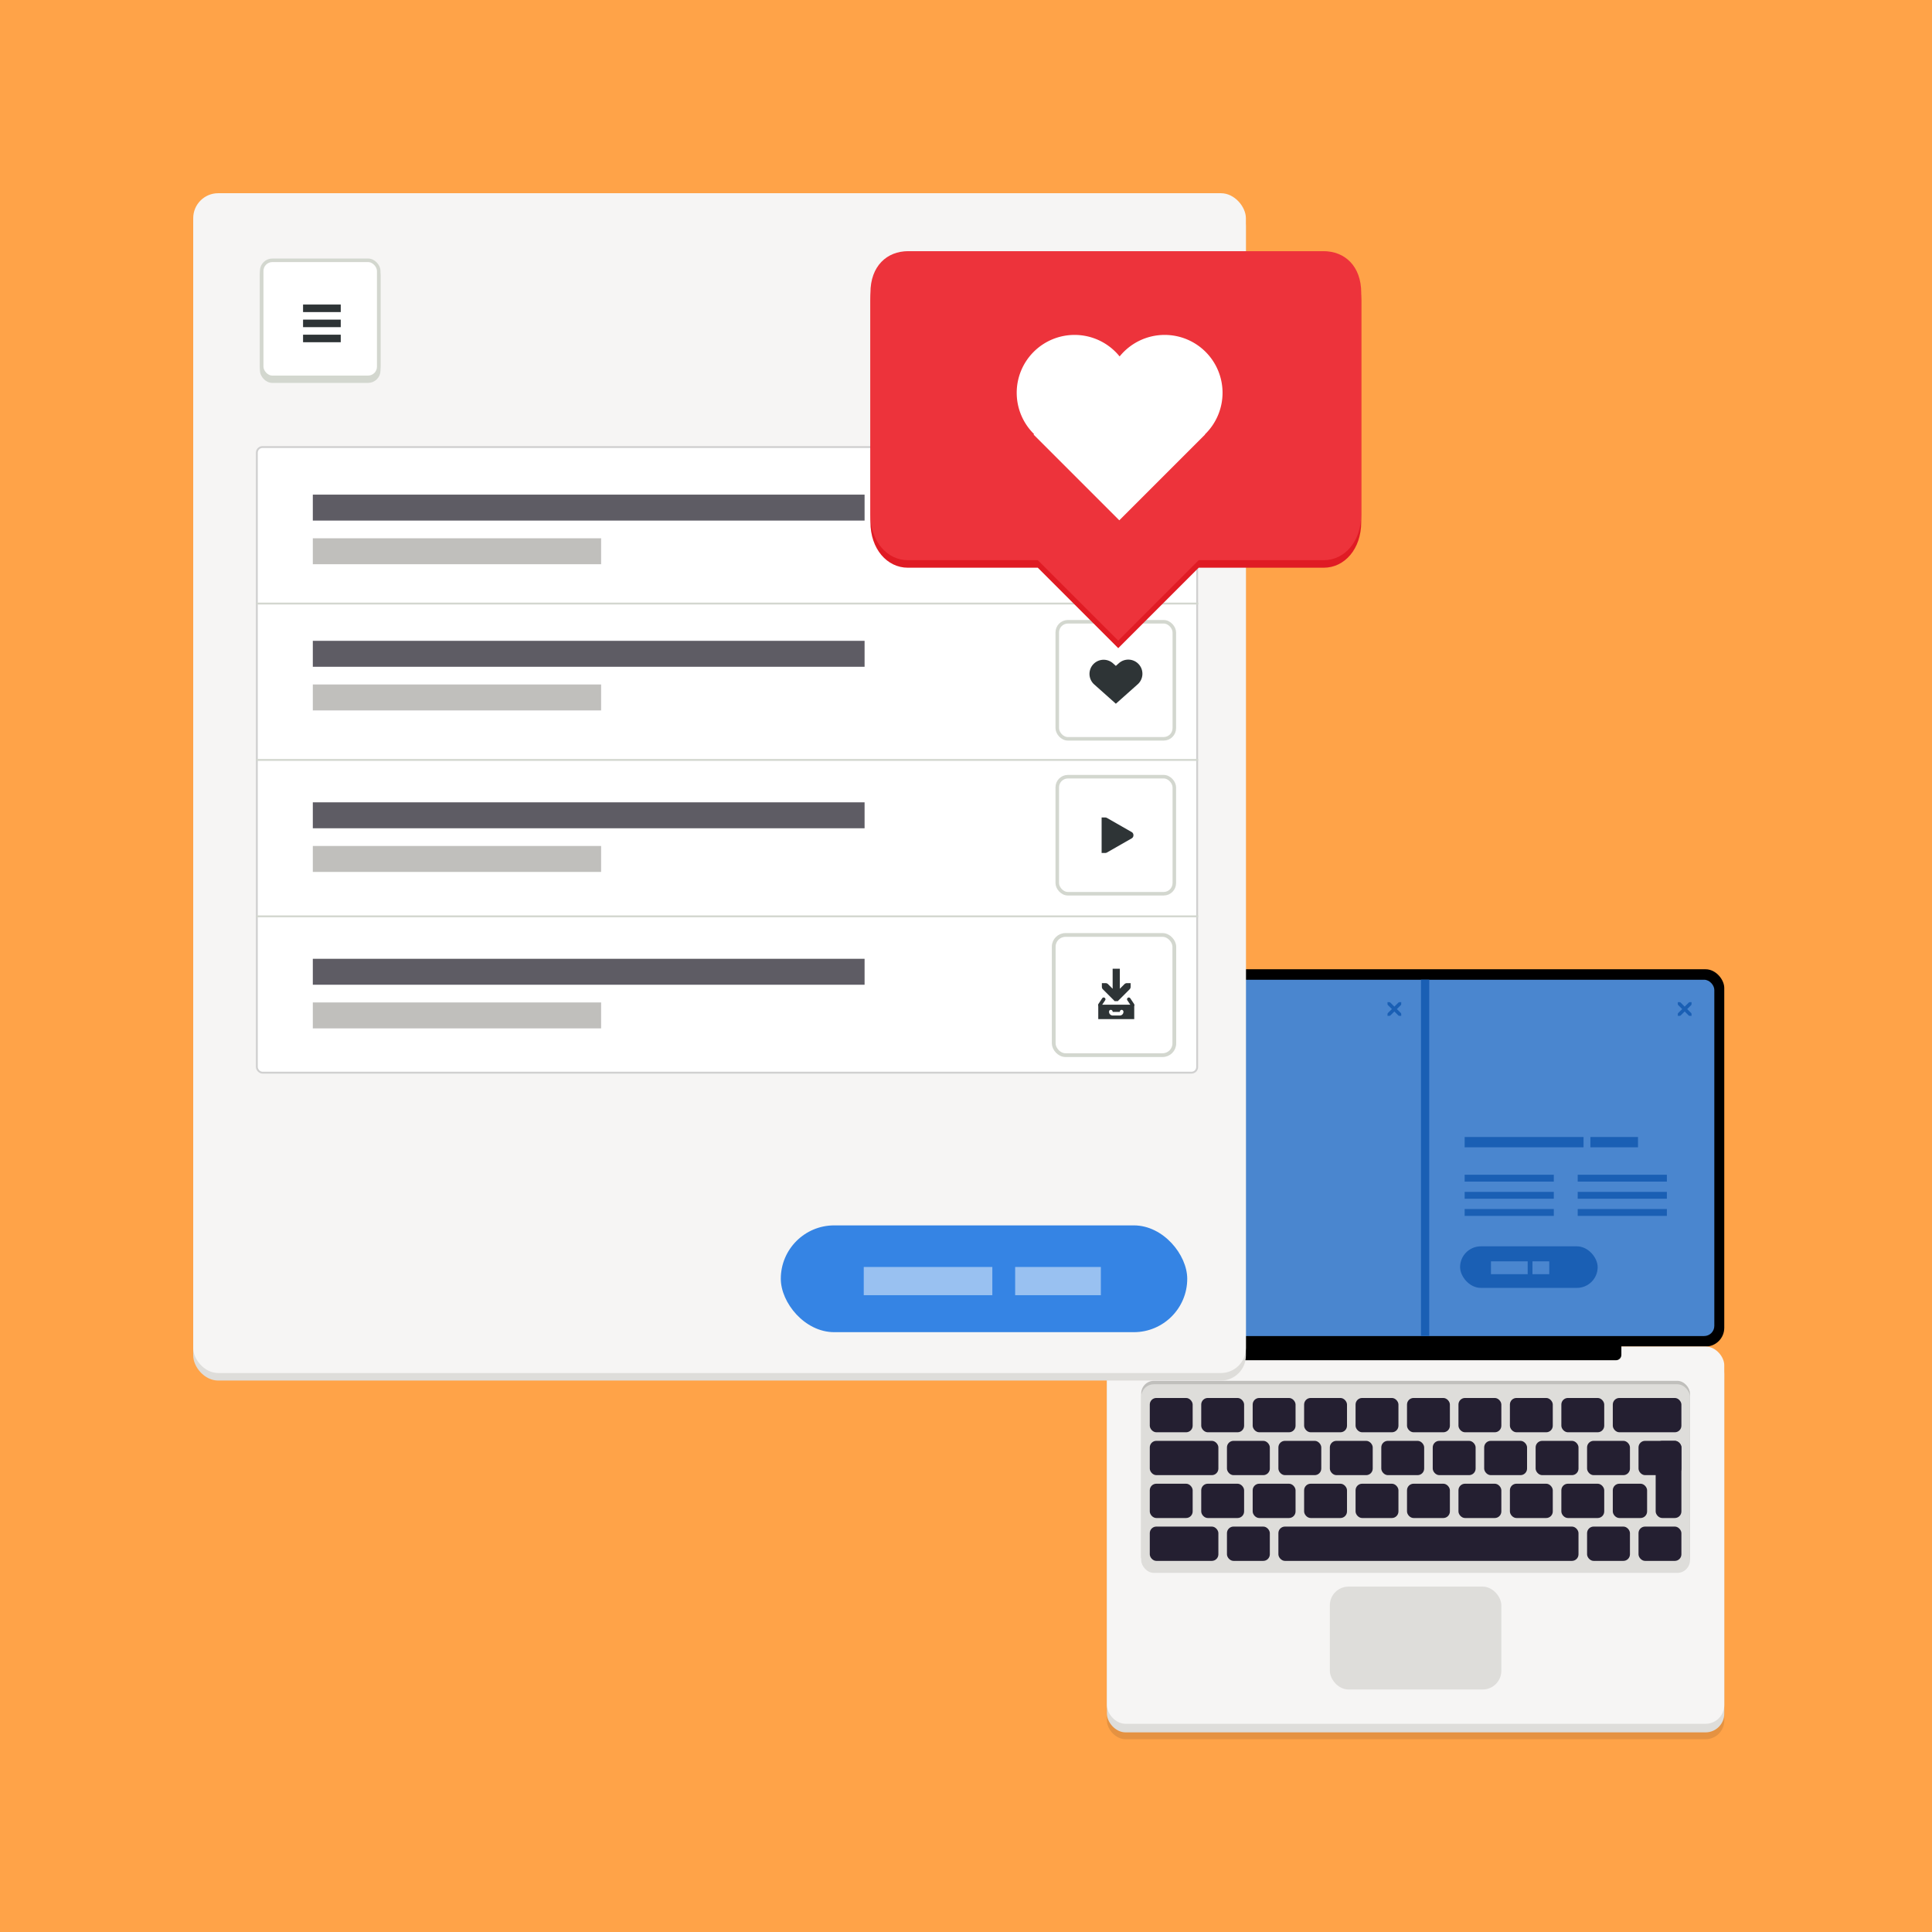 <svg xmlns="http://www.w3.org/2000/svg" width="800" height="800"><path fill="#ffa348" d="M0 0h800v800H0z"/><g transform="translate(32.333 40.654) scale(.71)"><g transform="translate(420 187.98) scale(3.78)"><rect ry="2.884" rx="2.884" y="84.667" x="47.625" height="58.208" width="95.25" style="marker:none"/><rect style="marker:none" width="95.25" height="58.208" x="47.625" y="145.256" rx="2.884" ry="2.884" fill-opacity=".102"/><rect ry="2.884" rx="2.884" y="144.198" x="47.625" height="58.208" width="95.25" style="marker:none" fill="#deddda"/><rect style="marker:none" width="95.25" height="58.208" x="47.625" y="142.875" rx="2.884" ry="2.884" fill="#f6f5f4"/><rect ry="1.958" rx="1.958" y="148.167" x="52.917" height="29.104" width="84.667" style="marker:none" fill="#c0bfbc"/><rect style="marker:none" width="84.667" height="29.104" x="52.917" y="148.696" rx="1.958" ry="1.958" fill="#deddda"/><rect style="marker:none" width="63.5" height="7.408" x="63.5" y="137.583" rx=".826" ry=".826"/><rect style="marker:none" width="26.458" height="15.875" x="82.021" y="179.917" rx="2.884" ry="2.884" fill="#deddda"/><rect style="marker:none" width="92.183" height="54.975" x="49.158" y="86.284" rx="1.574" ry="1.574" fill="#4a86cf"/><rect ry="1.013" rx="1.013" y="170.656" x="74.083" height="5.292" width="46.302" style="marker:none" fill="#241f31"/><rect style="marker:none" width="6.615" height="5.292" x="121.708" y="170.656" rx="1.013" ry="1.013" fill="#241f31"/><rect ry="1.013" rx="1.013" y="170.656" x="129.646" height="5.292" width="6.615" style="marker:none" fill="#241f31"/><rect style="marker:none" width="5.292" height="5.292" x="125.677" y="164.042" rx="1.013" ry="1.013" fill="#241f31"/><rect ry="1.013" rx="1.013" y="164.042" x="117.74" height="5.292" width="6.615" style="marker:none" fill="#241f31"/><rect style="marker:none" width="6.615" height="5.292" x="109.802" y="164.042" rx="1.013" ry="1.013" fill="#241f31"/><rect ry="1.013" rx="1.013" y="164.042" x="101.865" height="5.292" width="6.615" style="marker:none" fill="#241f31"/><rect style="marker:none" width="6.615" height="5.292" x="93.927" y="164.042" rx="1.013" ry="1.013" fill="#241f31"/><rect ry="1.013" rx="1.013" y="164.042" x="85.99" height="5.292" width="6.615" style="marker:none" fill="#241f31"/><rect style="marker:none" width="6.615" height="5.292" x="78.052" y="164.042" rx="1.013" ry="1.013" fill="#241f31"/><rect ry="1.013" rx="1.013" y="164.042" x="70.115" height="5.292" width="6.615" style="marker:none" fill="#241f31"/><rect style="marker:none" width="6.615" height="5.292" x="62.177" y="164.042" rx="1.013" ry="1.013" fill="#241f31"/><rect ry="1.013" rx="1.013" y="157.427" x="121.708" height="5.292" width="6.615" style="marker:none" fill="#241f31"/><rect style="marker:none" width="6.615" height="5.292" x="113.771" y="157.427" rx="1.013" ry="1.013" fill="#241f31"/><rect ry="1.013" rx="1.013" y="157.427" x="105.833" height="5.292" width="6.615" style="marker:none" fill="#241f31"/><rect style="marker:none" width="6.615" height="5.292" x="97.896" y="157.427" rx="1.013" ry="1.013" fill="#241f31"/><rect ry="1.013" rx="1.013" y="157.427" x="89.958" height="5.292" width="6.615" style="marker:none" fill="#241f31"/><rect style="marker:none" width="6.615" height="5.292" x="82.021" y="157.427" rx="1.013" ry="1.013" fill="#241f31"/><rect ry="1.013" rx="1.013" y="157.427" x="74.083" height="5.292" width="6.615" style="marker:none" fill="#241f31"/><rect style="marker:none" width="6.615" height="5.292" x="66.146" y="157.427" rx="1.013" ry="1.013" fill="#241f31"/><rect ry="1.013" rx="1.013" y="157.427" x="54.24" height="5.292" width="10.583" style="marker:none" fill="#241f31"/><rect style="marker:none" width="10.583" height="5.292" x="125.677" y="150.813" rx="1.013" ry="1.013" fill="#241f31"/><rect ry="1.013" rx="1.013" y="150.813" x="117.74" height="5.292" width="6.615" style="marker:none" fill="#241f31"/><rect style="marker:none" width="6.615" height="5.292" x="109.802" y="150.813" rx="1.013" ry="1.013" fill="#241f31"/><rect ry="1.013" rx="1.013" y="150.813" x="101.865" height="5.292" width="6.615" style="marker:none" fill="#241f31"/><rect style="marker:none" width="6.615" height="5.292" x="93.927" y="150.813" rx="1.013" ry="1.013" fill="#241f31"/><rect ry="1.013" rx="1.013" y="150.813" x="85.99" height="5.292" width="6.615" style="marker:none" fill="#241f31"/><rect style="marker:none" width="6.615" height="5.292" x="78.052" y="150.813" rx="1.013" ry="1.013" fill="#241f31"/><rect ry="1.013" rx="1.013" y="150.813" x="70.115" height="5.292" width="6.615" style="marker:none" fill="#241f31"/><rect style="marker:none" width="6.615" height="5.292" x="62.177" y="150.813" rx="1.013" ry="1.013" fill="#241f31"/><rect ry="1.013" rx="1.013" y="150.813" x="54.24" height="5.292" width="6.615" style="marker:none" fill="#241f31"/><rect ry="1.013" rx="1.013" y="164.042" x="54.24" height="5.292" width="6.615" style="marker:none" fill="#241f31"/><rect ry="1.013" rx="1.013" y="170.656" x="66.146" height="5.292" width="6.615" style="marker:none" fill="#241f31"/><rect style="marker:none" width="10.583" height="5.292" x="54.24" y="170.656" rx="1.013" ry="1.013" fill="#241f31"/><rect style="marker:none" width="6.615" height="5.292" x="129.646" y="157.427" rx="1.013" ry="1.013" fill="#241f31"/><rect ry="1.013" rx="1.013" y="157.427" x="132.292" height="11.906" width="3.969" style="marker:none" fill="#241f31"/></g><path fill="#1a5fb4" d="M783.189 514.091H788v207.778h-4.811z"/><rect width="80.23" height="24.244" x="806" y="669.611" rx="12.122" ry="12.122" fill="#1a5fb4"/><rect width="52" height="4" x="808.658" y="647.856" rx="0" ry="0" fill="#1a5fb4"/><rect ry="0" rx="0" y="637.856" x="808.658" height="4" width="52" fill="#1a5fb4"/><rect width="52" height="4" x="808.658" y="627.856" rx="0" ry="0" fill="#1a5fb4"/><rect ry="0" rx="0" y="647.856" x="874.594" height="4" width="52" fill="#1a5fb4"/><rect width="52" height="4" x="874.594" y="637.856" rx="0" ry="0" fill="#1a5fb4"/><rect ry="0" rx="0" y="627.856" x="874.594" height="4" width="52" fill="#1a5fb4"/><rect ry="14.554" rx="14.554" y="59.82" x="67.148" height="688.067" width="613.928" fill="#deddda"/><rect width="613.928" height="688.067" x="67.148" y="55.426" rx="14.554" ry="14.554" fill="#f6f5f4"/><g transform="translate(-1078.7 -55.449) scale(1.099)"><rect y="235.591" x="1076.391" height="331.998" width="499" rx="3" ry="3" fill="#fff" stroke="#d0d0d0" stroke-linecap="round"/><path d="M1075.976 318.642h500m-500.064 82.986h500m-499.998 83.001h500" fill="none" stroke="#d3d7cf"/><g transform="translate(-8560.27 -6507.832) scale(7.215)" stroke-width=".524"><rect ry=".864" rx=".864" y="970.526" x="1394.254" height="8.839" width="8.87" style="marker:none" color="#000" overflow="visible" fill="#fff" stroke="#d3d7cf" stroke-width=".277"/><g fill="#2e3436"><path d="M1397.902 975.127a.132.132 0 00-.083.058l-.264.397a.132.132 0 10.215.149l.264-.397a.132.132 0 00-.132-.207zm1.852 0a.132.132 0 00-.082.207l.264.397a.132.132 0 10.215-.15l-.265-.396a.132.132 0 00-.132-.058z" style="line-height:normal;-inkscape-font-specification:Sans;text-indent:0;text-align:start;text-decoration-line:none;text-transform:none;marker:none" color="#bebebe" font-weight="400" font-family="Sans" overflow="visible"/><g color="#000"><path d="M1398.588 973.01v1.472l-.339-.339a.268.268 0 00-.19-.074h-.264v.264c0 .07.024.14.074.19l.794.794.074.075h.232l.074-.075.794-.794c.05-.05.074-.12.074-.19v-.264h-.264c-.07 0-.14.024-.19.074l-.34.34v-1.473z" style="line-height:normal;-inkscape-font-specification:'Bitstream Vera Sans';text-indent:0;text-align:start;text-decoration-line:none;text-transform:none;marker:none" font-weight="400" font-family="'Bitstream Vera Sans'" overflow="visible"/><path d="M1397.53 975.656v1.058h2.646v-1.058zm.885.38h.016a.138.138 0 01.157.133v.016h.53v-.016a.137.137 0 01.132-.134c.07 0 .133.064.132.134v.016c0 .145-.12.265-.264.265h-.53a.267.267 0 01-.264-.265v-.016a.136.136 0 01.09-.133z" style="marker:none" overflow="visible" fill-rule="evenodd"/></g></g></g><g transform="translate(-10101.943 -6288.433) scale(7.114)" color="#000"><rect ry=".794" rx=".794" y="941.658" x="1631.023" height="8.731" width="8.731" style="marker:none" overflow="visible" fill="#fff" stroke="#d3d7cf" stroke-width=".265"/><path style="line-height:normal;-inkscape-font-specification:'Bitstream Vera Sans';text-indent:0;text-align:start;text-decoration-line:none;text-transform:none;marker:none" d="M1634.331 944.7v2.647h.265c.046 0 .092-.01.132-.033l1.852-1.059a.26.26 0 00.124-.231.26.26 0 00-.124-.232l-1.852-1.058a.264.264 0 00-.132-.033h-.025z" font-weight="400" font-family="'Bitstream Vera Sans'" overflow="visible" fill="#2e3436"/></g><path fill="#5e5c64" d="M1106.094 260.84h292.809v13.77h-292.809z"/><path fill="#c0bfbc" d="M1106.094 284.004h152.992v13.77h-152.992z"/><path fill="#5e5c64" d="M1106.094 338.422h292.809v13.77h-292.809z"/><path fill="#c0bfbc" d="M1106.094 361.587h152.992v13.77h-152.992z"/><path fill="#5e5c64" d="M1106.094 424.125h292.809v13.77h-292.809z"/><path fill="#c0bfbc" d="M1106.094 447.29h152.992v13.77h-152.992z"/><path fill="#5e5c64" d="M1106.094 507.156h292.809v13.77h-292.809z"/><path fill="#c0bfbc" d="M1106.094 530.321h152.992v13.77h-152.992z"/><g transform="translate(-10101.943 -6370.646) scale(7.114)"><rect style="marker:none" width="8.731" height="8.731" x="1631.023" y="941.658" rx=".794" ry=".794" color="#000" overflow="visible" fill="#fff" stroke="#d3d7cf" stroke-width=".265"/><path style="marker:none" color="#bebebe" overflow="visible" fill="none" d="M1633.142 943.93h4.498v4.498h-4.498z"/><path style="line-height:normal;font-variant-ligatures:normal;font-variant-position:normal;font-variant-caps:normal;font-variant-numeric:normal;font-variant-alternates:normal;font-feature-settings:normal;text-indent:0;text-align:start;text-decoration-line:none;text-decoration-style:solid;text-decoration-color:#000;text-transform:none;text-orientation:mixed;white-space:normal;shape-padding:0;isolation:auto;mix-blend-mode:normal;solid-color:#000;solid-opacity:1" d="M1636.349 944.482a1.054 1.054 0 00-.742.277l-.213.19-.212-.19a1.054 1.054 0 10-1.402 1.575l1.614 1.438 1.615-1.438a1.054 1.054 0 00-.66-1.852z" color="#000" font-weight="400" font-family="sans-serif" overflow="visible" fill="#2e3436" fill-rule="evenodd"/></g><g transform="translate(-10101.943 -6452.646) scale(7.114)" color="#000"><rect ry=".794" rx=".794" y="941.658" x="1631.023" height="8.731" width="8.731" style="marker:none" overflow="visible" fill="#fff" stroke="#d3d7cf" stroke-width=".265"/><path style="line-height:normal;-inkscape-font-specification:'Bitstream Vera Sans';text-indent:0;text-align:start;text-decoration-line:none;text-transform:none;marker:none" d="M1634.331 944.7v2.647h.265c.046 0 .092-.01.132-.033l1.852-1.059a.26.26 0 00.124-.231.26.26 0 00-.124-.232l-1.852-1.058a.264.264 0 00-.132-.033h-.025z" font-weight="400" font-family="'Bitstream Vera Sans'" overflow="visible" fill="#2e3436"/></g><g transform="translate(-10524.138 -6562.463) scale(7.114)" color="#000" stroke="#d3d7cf" stroke-width=".265"><rect ry=".794" rx=".794" y="941.939" x="1631.023" height="8.731" width="8.731" style="marker:none" overflow="visible" fill="#d3d7cf"/><rect style="marker:none" width="8.731" height="8.731" x="1631.023" y="941.658" rx=".794" ry=".794" overflow="visible" fill="#fff"/></g><g transform="translate(-10100.103 -6561.498) scale(7.114)" color="#000"><rect ry=".794" rx=".794" y="941.658" x="1631.023" height="8.731" width="8.731" style="marker:none" overflow="visible" fill="#fff" stroke="#d3d7cf" stroke-width=".265"/><path style="line-height:normal;-inkscape-font-specification:'Bitstream Vera Sans';text-indent:0;text-align:start;text-decoration-line:none;text-transform:none;marker:none" d="M1634.331 944.7v2.647h.265c.046 0 .092-.01.132-.033l1.852-1.059a.26.26 0 00.124-.231.26.26 0 00-.124-.232l-1.852-1.058a.264.264 0 00-.132-.033h-.025z" font-weight="400" font-family="'Bitstream Vera Sans'" overflow="visible" fill="#2e3436"/></g><g color="#bebebe"><path style="marker:none" overflow="visible" fill="none" d="M1094.915 153.964h32v32h-32z"/><path style="marker:none" overflow="visible" fill="#2e3436" d="M1100.915 159.964h20v4h-20zm0 8h20v4h-20zm0 8h20v4h-20z"/></g></g><path d="M483.955 89.52c-12.108 0-21.853 12.674-21.853 28.418v129.266c0 15.743 9.745 26.655 21.853 26.633h75.754l46.92 46.922 46.922-46.922h72.94c12.107 0 21.855-10.89 21.855-26.633V117.938c0-15.744-9.748-28.418-21.855-28.418z" fill="#e01b24"/><path d="M483.955 89.245c-12.108 0-21.853 8.555-21.853 24.299v129.265c0 15.744 9.745 26.634 21.853 26.634h75.754l46.92 46.922 46.922-46.922h72.94c12.107 0 21.855-10.89 21.855-26.634V113.544c0-15.744-9.748-24.3-21.855-24.3z" fill="#ed333b"/><path d="M581.17 138.066a33.752 33.752 0 00-33.753 33.752 33.752 33.752 0 0010.172 24.151l-.375.193 50.033 50.033 50.033-50.033-.126-.064a33.752 33.752 0 0010.305-24.28 33.752 33.752 0 00-33.752-33.752 33.752 33.752 0 00-26.269 12.56 33.752 33.752 0 00-26.269-12.56z" fill="#fff"/><path style="line-height:normal;-inkscape-font-specification:'Andale Mono';text-indent:0;text-align:start;text-decoration-line:none;text-transform:none;marker:none" d="M932.978 527.208h1.032c.255.011.51.129.687.313l2.281 2.281 2.313-2.281c.266-.23.447-.306.687-.313h1v1c0 .287-.034.55-.25.75l-2.28 2.282 2.25 2.25c.187.188.28.453.28.718v1h-1c-.265 0-.53-.093-.718-.281l-2.282-2.281-2.28 2.281a1.015 1.015 0 01-.72.281h-1v-1c0-.265.094-.53.282-.718l2.281-2.25-2.281-2.282a.909.909 0 01-.282-.75zm-169.308 0h1.032c.255.011.51.129.687.313l2.282 2.281 2.312-2.281c.266-.23.447-.306.688-.313h1v1c0 .287-.035.55-.25.75l-2.282 2.282 2.25 2.25c.189.188.282.453.282.718v1h-1c-.266 0-.531-.093-.72-.281l-2.28-2.281-2.282 2.281a1.015 1.015 0 01-.718.281h-1v-1c0-.265.093-.53.28-.718l2.282-2.25-2.281-2.282a.909.909 0 01-.281-.75z" color="#bebebe" font-weight="400" font-family="'Andale Mono'" overflow="visible" fill="#1a5fb4"/><rect width="237.037" height="62.274" x="409.83" y="657.399" rx="31.137" ry="31.137" fill="#3584e4"/><rect width="74.984" height="16.457" x="458.209" y="681.652" rx="0" ry="0" fill="#99c1f1"/><rect ry="0" rx="0" y="681.652" x="546.513" height="16.457" width="49.975" fill="#99c1f1"/><rect ry="0" rx="0" y="605.856" x="808.658" height="6" width="69.342" fill="#1a5fb4"/><rect width="27.756" height="6" x="882" y="605.856" rx="0" ry="0" fill="#1a5fb4"/><path fill="#4a86cf" d="M824 678.372h21.425v7.484H824zm24.212 0H858v7.484h-9.788z"/></g></svg>